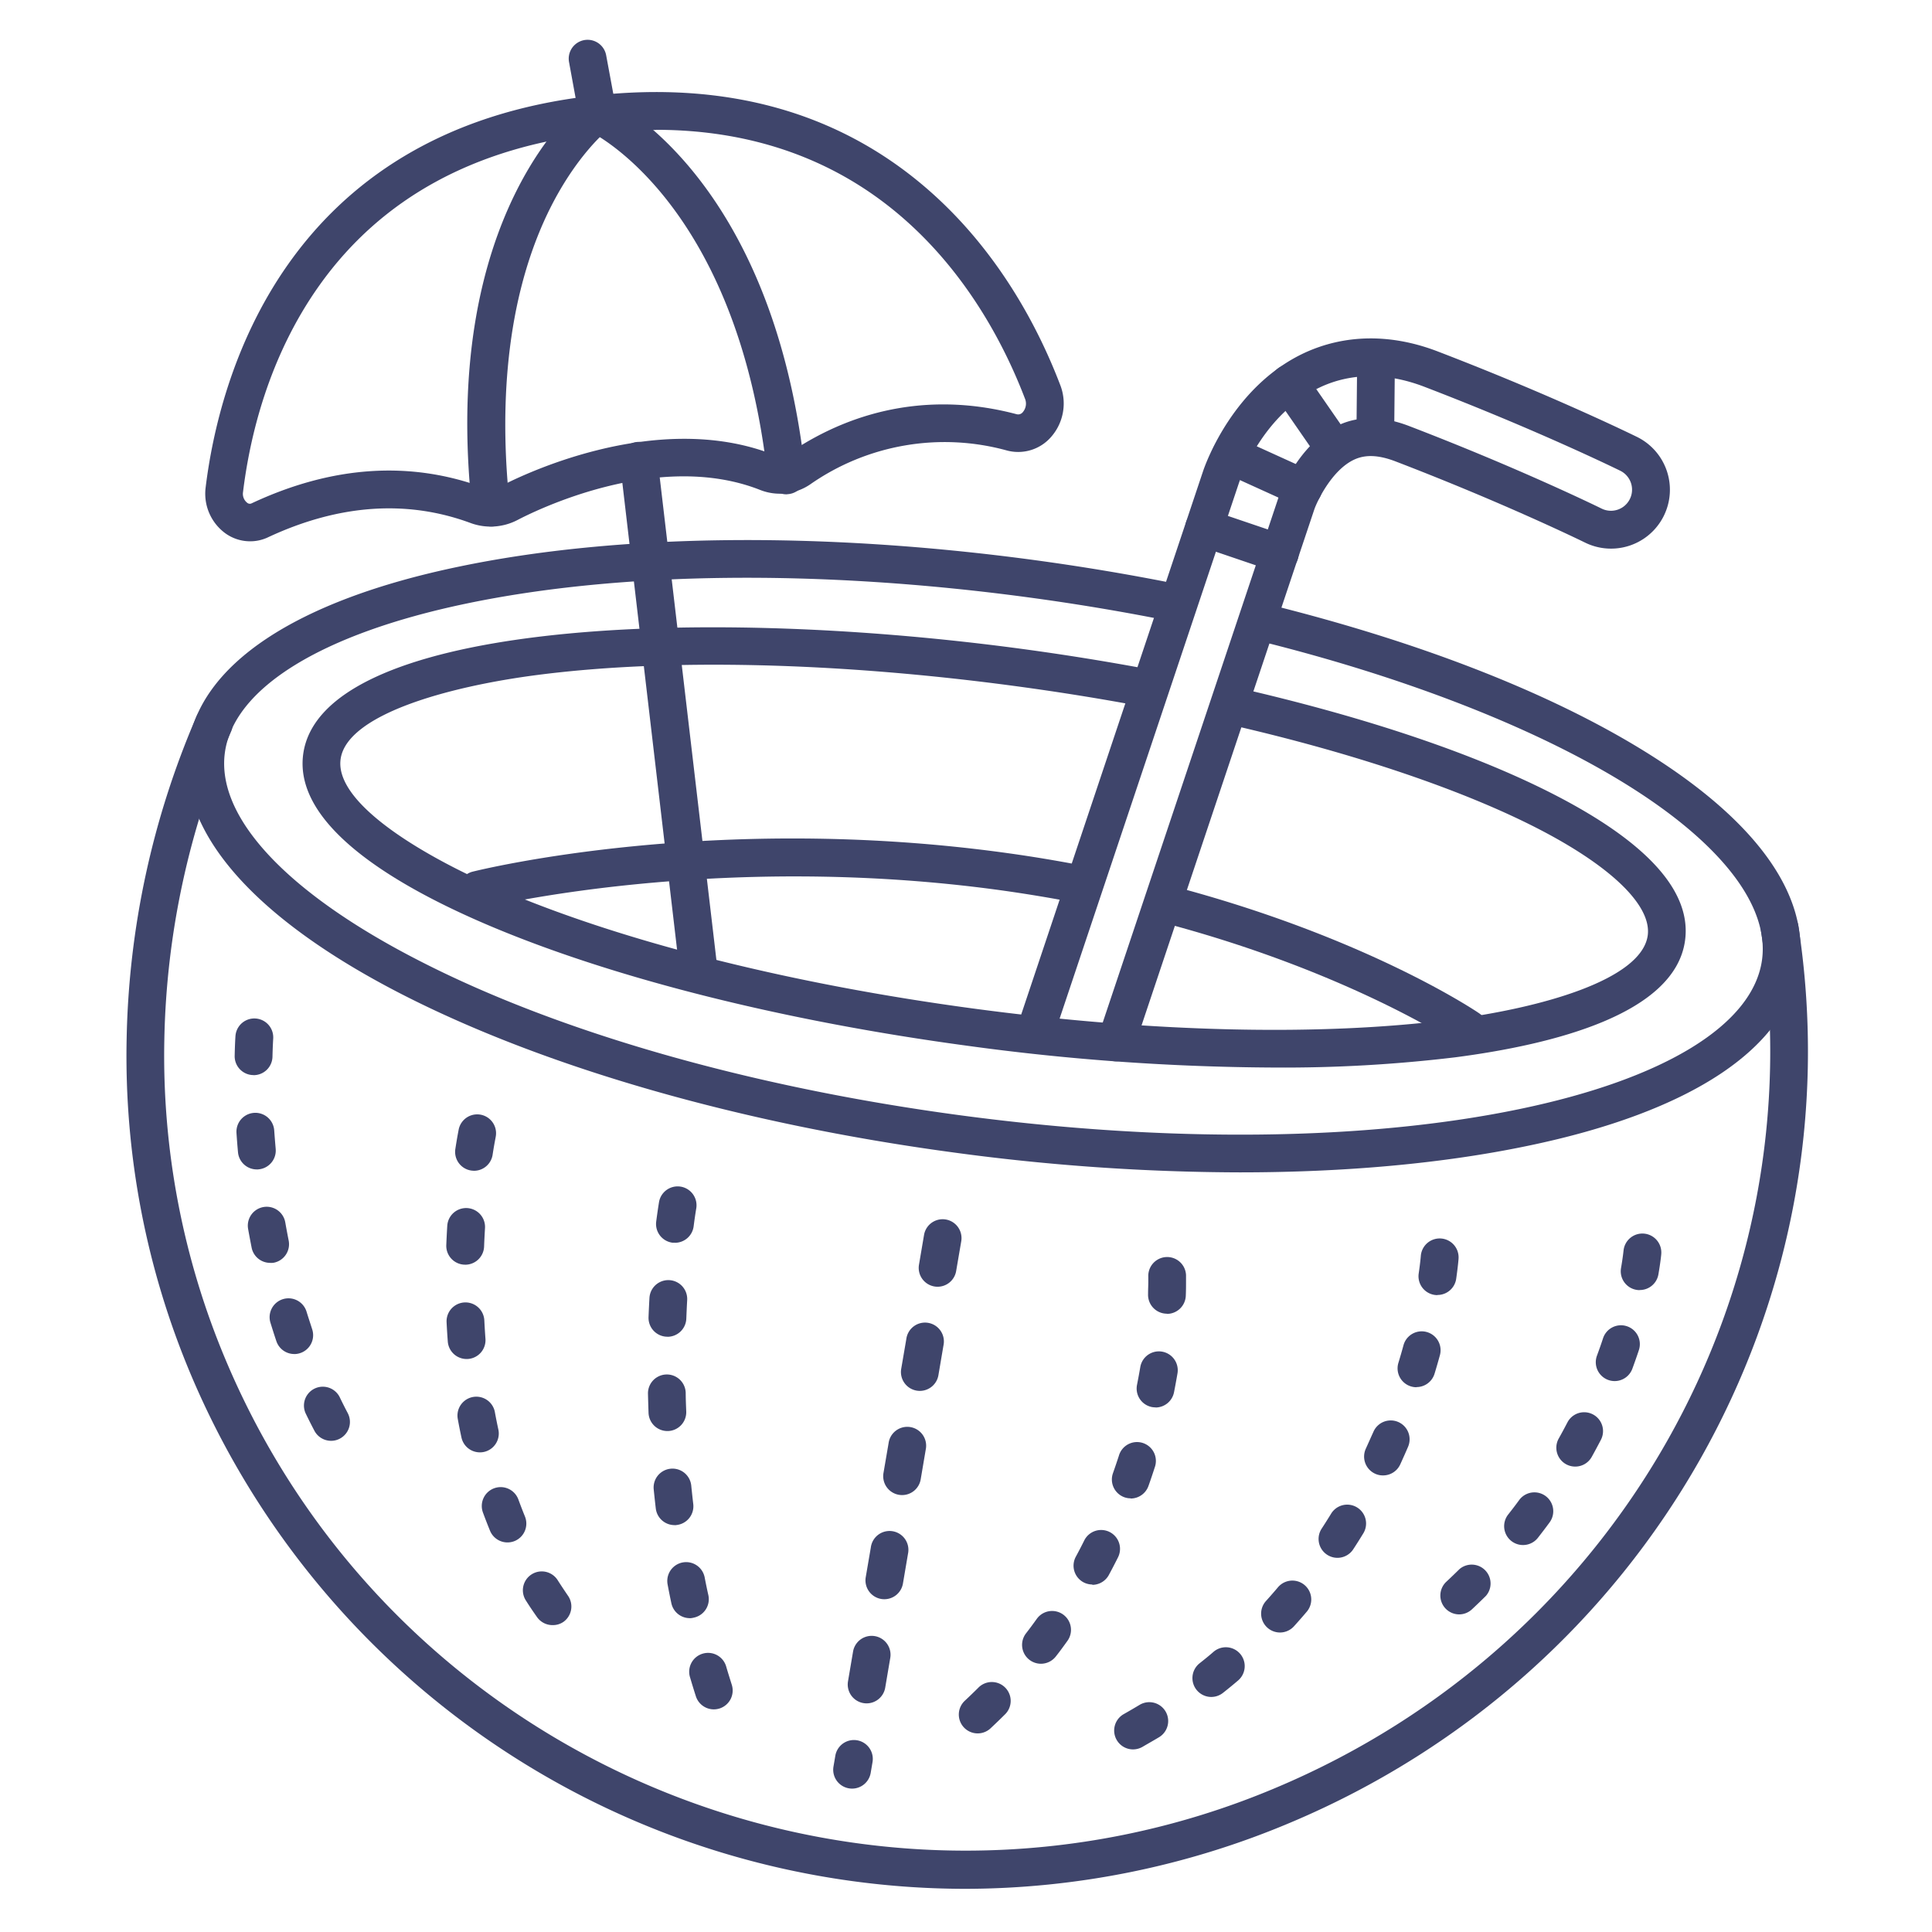 <?xml version="1.0" ?><svg viewBox="0 0 512 512" xmlns="http://www.w3.org/2000/svg"><defs><style>.cls-1{fill:#3f456b;}</style></defs><title/><g id="Lines"><path class="cls-1" d="M66.24,143.45a11.24,11.24,0,0,1-6.63-2.2,13,13,0,0,1-5.11-12.09C57.94,101,74.89,34.35,157.73,25.3c34.82-3.81,64.3,4.41,87.6,24.42,19.23,16.51,30,37.53,35.62,52.25a13.44,13.44,0,0,1-2.42,13.85,11.55,11.55,0,0,1-11.7,3.56,62.21,62.21,0,0,0-52.14,9,14.26,14.26,0,0,1-13.27,1.45c-27.41-10.8-60.47,6-64.15,7.91a15.4,15.4,0,0,1-12.52.88c-16.87-6.25-35-5-53.83,3.82h0A11,11,0,0,1,66.24,143.45Zm107.55-109a138,138,0,0,0-15,.84c-32.7,3.57-57.64,17.14-74.13,40.31-13.53,19-18.49,40.31-20.26,54.83a3,3,0,0,0,1.07,2.78,1.08,1.08,0,0,0,1.21.18h0c21.35-10,42.05-11.35,61.52-4.14a5.32,5.32,0,0,0,4.37-.33c4.1-2.17,40.93-20.82,72.49-8.39a4.19,4.19,0,0,0,4-.4c18.21-12.39,39.06-16,60.32-10.37a1.57,1.57,0,0,0,1.71-.58,3.46,3.46,0,0,0,.52-3.58c-5.22-13.65-15.15-33.09-32.8-48.25S199.26,34.4,173.79,34.4Z"/><path class="cls-1" d="M130.12,139.51a5,5,0,0,1-5-4.46c-8.59-78.6,28.51-107.58,30.1-108.77a5,5,0,0,1,6,8c-.14.1-8.64,6.79-16.07,22.22C132.7,82.52,132.81,113,135.1,134a5,5,0,0,1-4.43,5.51A5.07,5.07,0,0,1,130.12,139.51Z"/><path class="cls-1" d="M208.44,131a5,5,0,0,1-5-4.46c-8-73-46.71-91.52-47.1-91.69a5,5,0,0,1-2.84-3.65l-2.7-14.75a5,5,0,1,1,9.84-1.8L162.93,27c9.42,5.47,43,29.57,50.49,98.43a5,5,0,0,1-4.43,5.51Z"/><path class="cls-1" d="M185.19,262.57a5,5,0,0,1-5-4.42L164.31,122.69a5,5,0,1,1,9.94-1.16L190.16,257a5,5,0,0,1-4.38,5.54A4,4,0,0,1,185.19,262.57Z"/><path class="cls-1" d="M255.63,500.56A223,223,0,0,1,50.56,364.24a217.36,217.36,0,0,1-17-88.88,226.29,226.29,0,0,1,18.51-85.5,5,5,0,0,1,9.19,3.95,216.49,216.49,0,0,0-17.71,81.73,207.57,207.57,0,0,0,16.24,84.82C93.92,441.52,172.91,490.44,255.9,490.44A211,211,0,0,0,338,473.83c90.41-38,143.34-131.3,128.72-226.84a5,5,0,1,1,9.88-1.51c15.31,100.07-40.08,197.77-134.72,237.57A222.17,222.17,0,0,1,255.63,500.56Z"/><path class="cls-1" d="M328.56,310.69a570.92,570.92,0,0,1-75.83-5.27c-56.26-7.57-108.18-22.46-146.19-41.91C67,243.26,46.83,220.05,49.78,198.13s28.54-39,72-48c41.8-8.7,95.81-9.32,152.07-1.74,12.67,1.71,25.32,3.82,37.6,6.28a5,5,0,1,1-2,9.8c-12.06-2.41-24.5-4.49-37-6.17-55.16-7.43-108-6.86-148.7,1.62-38.46,8-61.85,22.43-64.16,39.57S76.12,236.7,111.1,254.6c37,19,87.8,33.48,143,40.91s108,6.86,148.7-1.62c38.47-8,61.85-22.42,64.16-39.56,1.86-13.82-10-29.76-33.52-44.91-24.28-15.65-60-29.79-100.7-39.8a5,5,0,1,1,2.39-9.71c42.31,10.42,78.18,24.63,103.73,41.11,27.31,17.61,40.45,36.51,38,54.64-2.95,21.92-28.53,39-72,48C382.38,308.35,356.46,310.69,328.56,310.69Z"/><path class="cls-1" d="M337.76,282.91a616.36,616.36,0,0,1-81.38-5.77c-48-6.47-92.53-17.57-125.36-31.27-24.56-10.25-53.29-26.54-50.67-46C85,165.7,181.78,160,270.55,171.93c11.53,1.55,23,3.4,34.2,5.5a5,5,0,0,1-1.84,9.83c-11-2.07-22.34-3.89-33.7-5.42-47.16-6.35-92.11-7.42-126.55-3-24.3,3.12-50.82,10.63-52.4,22.37s22,26,44.61,35.44c32,13.37,75.67,24.24,122.84,30.59s92.11,7.42,126.56,3c24.29-3.11,50.81-10.62,52.4-22.37,1-7.69-9.1-17.75-27.8-27.6-20.18-10.62-49.86-20.7-83.58-28.37a5,5,0,0,1,2.22-9.75c35.05,8,64.79,18.09,86,29.27,23.63,12.45,34.75,25.16,33.05,37.79-2.62,19.45-34.64,27.57-61,31A380.26,380.26,0,0,1,337.76,282.91Z"/><path class="cls-1" d="M389.25,277.7a4.92,4.92,0,0,1-2.8-.87c-.29-.19-29.19-19.49-78.95-32.5a5,5,0,0,1,2.53-9.68c51.56,13.48,80.81,33.08,82,33.91a5,5,0,0,1-2.81,9.14Z"/><path class="cls-1" d="M126.46,240.85a5,5,0,0,1-1.21-9.85c2.58-.64,64.09-15.69,141.63-4.93,6.82.94,13.67,2.09,20.36,3.39a5,5,0,1,1-1.92,9.81c-6.51-1.26-13.18-2.37-19.82-3.3-75.63-10.49-137.21,4.58-137.83,4.73A5,5,0,0,1,126.46,240.85Z"/><path class="cls-1" d="M295.74,281.26a4.84,4.84,0,0,1-1.58-.26,5,5,0,0,1-3.16-6.33l47.9-143.08c.05-.15,4.89-13.79,15.7-18.86,5.48-2.58,11.82-2.52,18.82.17,29.3,11.24,50.16,21.45,51,21.87a5.58,5.58,0,1,0,5-10c-.88-.43-21.92-10.75-52-22.29-9.81-3.76-19.34-3.71-27.56.14-14.94,7-20.91,23.54-21.54,25.4L278.83,275.85a5,5,0,0,1-9.48-3.17l49.49-147.86c.78-2.29,8.09-22.5,26.77-31.26,10.75-5,23-5.19,35.39-.43,30.49,11.7,51.93,22.22,52.83,22.66a15.59,15.59,0,0,1-13.78,28c-.86-.42-21.33-10.43-50.21-21.51-4.49-1.72-8-1.87-11-.46-5.6,2.62-9.45,10.26-10.49,13.05l-47.88,143A5,5,0,0,1,295.74,281.26Z"/></g><g id="Outline"><path class="cls-1" d="M364.48,119.39h-.05a5,5,0,0,1-4.95-5l.18-18.7a5,5,0,0,1,5-5h0a5,5,0,0,1,5,5l-.18,18.7A5,5,0,0,1,364.48,119.39Z"/><path class="cls-1" d="M353,122.92a5,5,0,0,1-4.12-2.15l-11.29-16.31a5,5,0,0,1,8.22-5.7l11.29,16.31a5,5,0,0,1-4.1,7.85Z"/><path class="cls-1" d="M345.38,134.37a4.88,4.88,0,0,1-2.06-.45L324,125.14a5,5,0,0,1,4.14-9.1l19.32,8.78a5,5,0,0,1-2.08,9.55Z"/><path class="cls-1" d="M339.11,151.67a5.07,5.07,0,0,1-1.61-.26l-20-6.8a5,5,0,0,1,3.21-9.48l20.05,6.8a5,5,0,0,1-1.61,9.74Z"/><path class="cls-1" d="M225.82,474a5,5,0,0,1-4.94-5.84l.49-2.87a5,5,0,0,1,9.86,1.67l-.49,2.88A5,5,0,0,1,225.82,474Zm3.85-22.59a5,5,0,0,1-4.94-5.84l1.34-7.89a5,5,0,0,1,9.86,1.68l-1.34,7.89A5,5,0,0,1,229.67,451.41Zm4.7-27.6a4.88,4.88,0,0,1-.85-.07,5,5,0,0,1-4.09-5.77l1.35-7.89a5,5,0,1,1,9.85,1.68l-1.34,7.89A5,5,0,0,1,234.37,423.81Zm4.7-27.6a5,5,0,0,1-4.94-5.84l1.35-7.89a5,5,0,1,1,9.85,1.68L244,392A5,5,0,0,1,239.07,396.21Zm4.7-27.61a5,5,0,0,1-4.94-5.84l1.35-7.88a5,5,0,1,1,9.85,1.67l-1.34,7.89A5,5,0,0,1,243.77,368.6Zm4.7-27.6a5,5,0,0,1-4.93-5.84l1.34-7.89a5,5,0,1,1,9.86,1.68l-1.35,7.89A5,5,0,0,1,248.47,341Z"/><path class="cls-1" d="M189.17,453a5,5,0,0,1-4.76-3.48q-.78-2.43-1.5-4.88a5,5,0,1,1,9.58-2.84c.46,1.56.95,3.11,1.44,4.68a5,5,0,0,1-3.23,6.28A5.14,5.14,0,0,1,189.17,453Zm-6.38-24.17a5,5,0,0,1-4.88-4c-.36-1.67-.69-3.34-1-5a5,5,0,0,1,9.82-1.88c.31,1.6.63,3.2,1,4.81a5,5,0,0,1-3.86,5.93A5.24,5.24,0,0,1,182.79,428.85Zm-4-24.66a5,5,0,0,1-5-4.41c-.2-1.7-.38-3.39-.55-5.06a5,5,0,0,1,9.95-1c.16,1.62.34,3.25.53,4.89a5,5,0,0,1-4.37,5.55A4,4,0,0,1,178.75,404.19Zm-1.92-24.93a5,5,0,0,1-5-4.81q-.09-2.58-.15-5.07a5,5,0,1,1,10-.22c0,1.61.08,3.25.14,4.92a5,5,0,0,1-4.8,5.18Zm0-25h-.21a5,5,0,0,1-4.79-5.19q.1-2.64.24-5.07a5,5,0,1,1,10,.54c-.09,1.58-.16,3.22-.23,4.92A5,5,0,0,1,176.86,354.26Zm2-24.91c-.22,0-.43,0-.65,0a5,5,0,0,1-4.32-5.6c.43-3.28.74-5.1.75-5.18a5,5,0,0,1,9.86,1.72s-.3,1.7-.69,4.74A5,5,0,0,1,178.88,329.35Z"/><path class="cls-1" d="M146.41,430.67a5,5,0,0,1-4.09-2.12c-1-1.42-2-2.88-2.92-4.35a5,5,0,1,1,8.44-5.36c.85,1.33,1.74,2.66,2.65,4a5,5,0,0,1-1.21,7A4.93,4.93,0,0,1,146.41,430.67Zm-11.92-21.91a5,5,0,0,1-4.63-3.1c-.65-1.59-1.28-3.21-1.88-4.84a5,5,0,0,1,9.4-3.43c.55,1.5,1.13,3,1.73,4.48a5,5,0,0,1-2.73,6.52A5,5,0,0,1,134.49,408.76Zm-7.32-23.87a5,5,0,0,1-4.88-3.94c-.36-1.67-.7-3.37-1-5.06a5,5,0,0,1,9.83-1.81c.29,1.59.61,3.19.95,4.76a5,5,0,0,1-3.83,5.94A4.83,4.83,0,0,1,127.17,384.89Zm-3.5-24.74a5,5,0,0,1-5-4.62c-.13-1.73-.24-3.44-.32-5.12a5,5,0,0,1,10-.5c.08,1.6.18,3.23.3,4.87a5,5,0,0,1-4.62,5.36Zm-.4-25h-.2a5,5,0,0,1-4.8-5.2c.07-1.75.16-3.46.26-5.1a5,5,0,1,1,10,.61c-.09,1.57-.18,3.2-.24,4.89A5,5,0,0,1,123.27,335.16Zm2.34-24.89a5,5,0,0,1-4.94-5.76c.5-3.26.88-5.1.89-5.18a5,5,0,0,1,9.8,2c0,.07-.36,1.76-.81,4.68A5,5,0,0,1,125.61,310.27Z"/><path class="cls-1" d="M259.1,459.37a5,5,0,0,1-3.41-8.66c1.17-1.09,2.34-2.22,3.48-3.35a5,5,0,1,1,7.05,7.08c-1.21,1.21-2.46,2.41-3.71,3.58A5,5,0,0,1,259.1,459.37Zm16.8-18.46a5,5,0,0,1-4-8.05c1-1.28,1.95-2.58,2.89-3.89a5,5,0,0,1,8.11,5.85c-1,1.39-2,2.78-3.08,4.14A5,5,0,0,1,275.9,440.91Zm13.58-21a5.08,5.08,0,0,1-2.37-.6,5,5,0,0,1-2-6.78c.77-1.42,1.52-2.87,2.23-4.3a5,5,0,0,1,8.95,4.47c-.77,1.53-1.56,3.07-2.38,4.58A5,5,0,0,1,289.48,420Zm10.14-22.84a4.85,4.85,0,0,1-1.67-.29,5,5,0,0,1-3-6.38c.54-1.53,1.06-3.07,1.56-4.6a5,5,0,1,1,9.51,3.07c-.52,1.62-1.07,3.26-1.65,4.88A5,5,0,0,1,299.62,397.12Zm6.63-24.1a5.5,5.5,0,0,1-1-.09,5,5,0,0,1-3.93-5.88c.31-1.58.61-3.18.88-4.78a5,5,0,0,1,9.86,1.66c-.29,1.69-.6,3.39-.93,5.07A5,5,0,0,1,306.25,373Zm3-24.83h-.17a5,5,0,0,1-4.83-5.17c0-1.28.06-2.32.06-3.1,0-.95,0-1.47,0-1.53a5,5,0,0,1,10-.42s0,.68,0,1.95c0,.87,0,2-.06,3.44A5,5,0,0,1,309.22,348.19Z"/><path class="cls-1" d="M300.27,463.61a5,5,0,0,1-2.45-9.36c1.41-.8,2.82-1.62,4.18-2.44a5,5,0,0,1,5.16,8.57c-1.45.87-3,1.74-4.45,2.59A5.06,5.06,0,0,1,300.27,463.61ZM321,449.71a5,5,0,0,1-3.11-8.91c1.26-1,2.51-2,3.73-3.07a5,5,0,0,1,6.48,7.62c-1.3,1.11-2.64,2.21-4,3.28A5,5,0,0,1,321,449.71Zm18.2-17.08a5,5,0,0,1-3.7-8.35c1.07-1.19,2.14-2.41,3.18-3.64a5,5,0,1,1,7.63,6.47c-1.11,1.31-2.25,2.61-3.4,3.88A5,5,0,0,1,339.19,432.63Zm15.23-19.79a5,5,0,0,1-4.18-7.73c.88-1.35,1.75-2.72,2.59-4.1a5,5,0,0,1,8.53,5.21c-.89,1.46-1.81,2.93-2.75,4.36A5,5,0,0,1,354.42,412.84ZM366.49,391a4.88,4.88,0,0,1-2.09-.46,5,5,0,0,1-2.44-6.63c.67-1.47,1.34-3,2-4.44a5,5,0,0,1,9.2,3.92c-.67,1.57-1.38,3.15-2.09,4.71A5,5,0,0,1,366.49,391Zm8.89-23.37a5,5,0,0,1-4.79-6.46c.47-1.55.93-3.12,1.35-4.67a5,5,0,1,1,9.65,2.64c-.45,1.64-.93,3.3-1.43,4.94A5,5,0,0,1,375.38,367.59Zm5.55-24.41a5.81,5.81,0,0,1-.72-.05,5,5,0,0,1-4.24-5.67c.43-2.95.56-4.63.56-4.65a5,5,0,0,1,10,.73c0,.09-.15,2-.63,5.36A5,5,0,0,1,380.93,343.18Z"/><path class="cls-1" d="M87.75,381.83a5,5,0,0,1-4.43-2.67c-.79-1.5-1.57-3.05-2.33-4.62a5,5,0,0,1,9-4.35c.7,1.46,1.43,2.91,2.17,4.31a5,5,0,0,1-2.09,6.75A4.9,4.9,0,0,1,87.75,381.83Zm-9.77-23a5,5,0,0,1-4.74-3.41c-.54-1.6-1.06-3.25-1.57-4.89a5,5,0,0,1,9.57-2.92c.47,1.55,1,3.11,1.48,4.63A5,5,0,0,1,78,358.84Zm-6.39-24.16a5,5,0,0,1-4.9-4c-.33-1.69-.65-3.37-.94-5a5,5,0,0,1,9.85-1.73c.28,1.59.58,3.19.9,4.81a5,5,0,0,1-3.93,5.88A4.66,4.66,0,0,1,71.59,334.68Zm-3.52-24.76a5,5,0,0,1-5-4.56c-.16-1.75-.29-3.45-.4-5.09a5,5,0,0,1,10-.68q.17,2.37.39,4.89a5,5,0,0,1-4.54,5.42A3.39,3.39,0,0,1,68.07,309.92Zm-.88-25h-.12a5,5,0,0,1-4.88-5.11c.07-3.29.2-5.17.21-5.24a5,5,0,0,1,10,.71c0,.08-.12,1.79-.19,4.75A5,5,0,0,1,67.19,284.93Z"/><path class="cls-1" d="M386.71,427.83a5,5,0,0,1-3.42-8.65c1.19-1.11,2.36-2.24,3.5-3.36a5,5,0,0,1,7,7.1c-1.21,1.2-2.46,2.4-3.71,3.57A5,5,0,0,1,386.71,427.83Zm16.89-18.38a5,5,0,0,1-3.08-1.07,5,5,0,0,1-.85-7c1-1.27,2-2.57,2.93-3.85a5,5,0,0,1,8.06,5.92c-1,1.37-2.06,2.75-3.12,4.11A5,5,0,0,1,403.6,409.45Zm13.85-20.79a5,5,0,0,1-4.37-7.44c.79-1.4,1.56-2.84,2.3-4.26a5,5,0,1,1,8.88,4.6c-.79,1.52-1.61,3.05-2.44,4.54A5,5,0,0,1,417.45,388.66ZM427.9,366a5,5,0,0,1-4.69-6.73c.55-1.51,1.09-3,1.6-4.57a5,5,0,1,1,9.49,3.15c-.54,1.63-1.12,3.27-1.71,4.88A5,5,0,0,1,427.9,366Zm6.63-24.1a5.12,5.12,0,0,1-.87-.08,5,5,0,0,1-4.07-5.78c.5-2.89.65-4.54.66-4.55a5,5,0,0,1,10,.86c0,.09-.18,2.05-.76,5.4A5,5,0,0,1,434.53,341.87Z"/></g></svg>